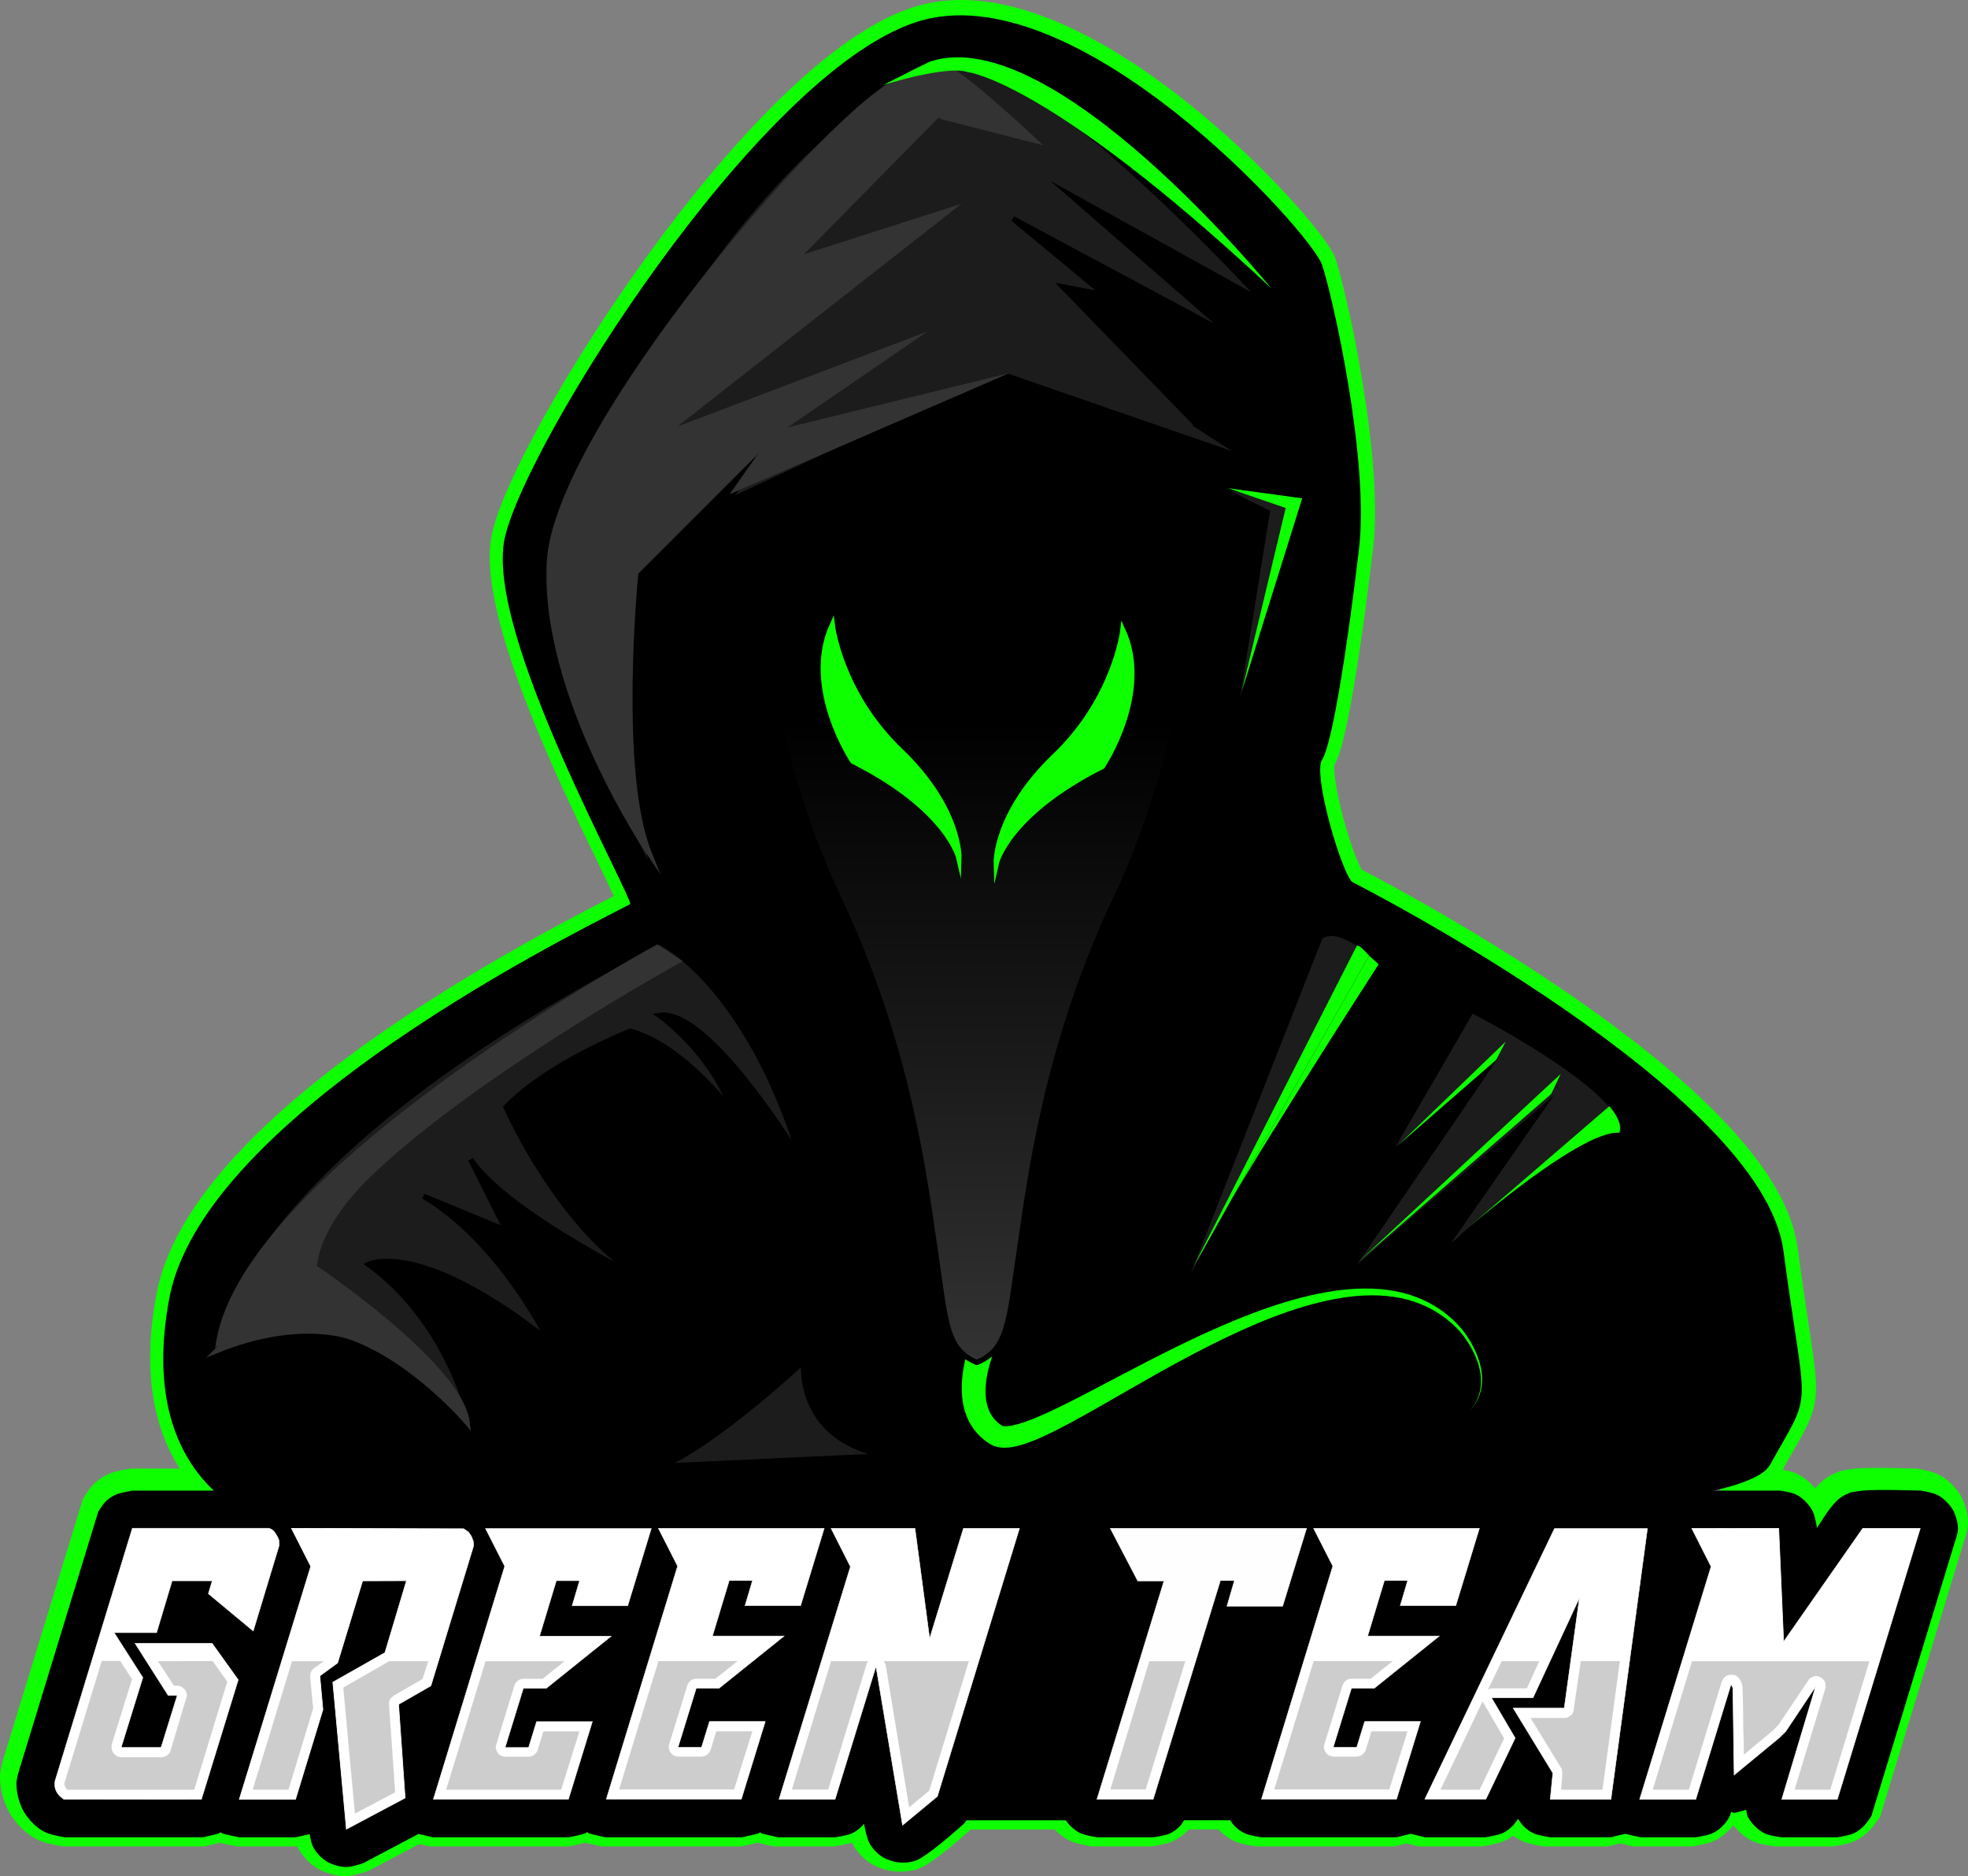 <?xml version="1.0" encoding="UTF-8" standalone="no"?>
<!-- Created with Inkscape (http://www.inkscape.org/) -->

<svg
   xmlns:dc="http://purl.org/dc/elements/1.1/"
   xmlns:cc="http://creativecommons.org/ns#"
   xmlns:rdf="http://www.w3.org/1999/02/22-rdf-syntax-ns#"
   xmlns:svg="http://www.w3.org/2000/svg"
   xmlns="http://www.w3.org/2000/svg"
   xmlns:sodipodi="http://sodipodi.sourceforge.net/DTD/sodipodi-0.dtd"
   xmlns:inkscape="http://www.inkscape.org/namespaces/inkscape"
   width="285.773mm"
   height="272.408mm"
   viewBox="0 0 285.773 272.408"
   version="1.1"
   id="svg10484"
   inkscape:version="0.92.4 (unknown)"
   sodipodi:docname="green_team_text_green.svg">
  <rect x="0" y="0" width="285.773" height="272.408" fill="#808080" stroke="none"/>
  <defs
     id="defs10478">
    <clipPath
       clipPathUnits="userSpaceOnUse"
       id="clipPath18-64">
      <path
         d="M 0,560 H 960 V 0 H 0 Z"
         id="path16-6"
         inkscape:connector-curvature="0" />
    </clipPath>
    <clipPath
       clipPathUnits="userSpaceOnUse"
       id="clipPath34-3">
      <path
         d="m 428.673,328.5 c 0,0 1.999,-30.5 15.499,-59 v 0 c 13.5,-28.5 16.5,-54 18.5,-67.5 v 0 c 2.001,-13.5 2.5,-19 8.5,-21.5 v 0 175 c 0,0 -34.499,-8.5 -42.499,-27"
         id="path32-79"
         inkscape:connector-curvature="0" />
    </clipPath>
    <linearGradient
       x1="0"
       y1="0"
       x2="1"
       y2="0"
       gradientUnits="userSpaceOnUse"
       gradientTransform="matrix(-7.6e-6,175,175,7.6e-6,449.922,180.5)"
       spreadMethod="pad"
       id="linearGradient48-7">
      <stop
         style="stop-opacity:1;stop-color:#0d0d0d"
         offset="0"
         id="stop40-4" />
      <stop
         style="stop-opacity:1;stop-color:#0d0d0d"
         offset="0.01"
         id="stop42-9" />
      <stop
         style="stop-opacity:1;stop-color:#000000"
         offset="0.695"
         id="stop44-1" />
      <stop
         style="stop-opacity:1;stop-color:#000000"
         offset="1"
         id="stop46-7" />
    </linearGradient>
    <clipPath
       clipPathUnits="userSpaceOnUse"
       id="clipPath58-06">
      <path
         d="M 0,560 H 960 V 0 H 0 Z"
         id="path56-0"
         inkscape:connector-curvature="0" />
    </clipPath>
    <clipPath
       clipPathUnits="userSpaceOnUse"
       id="clipPath70-85">
      <path
         d="m 470.173,180.5 c 5.999,2.5 6.499,8 8.499,21.5 v 0 c 2,13.5 5,39 18.5,67.5 v 0 c 13.5,28.5 15.5,59 15.5,59 v 0 c -8,18.5 -42.499,27 -42.499,27 v 0 z"
         id="path68-3"
         inkscape:connector-curvature="0" />
    </clipPath>
    <linearGradient
       x1="0"
       y1="0"
       x2="1"
       y2="0"
       gradientUnits="userSpaceOnUse"
       gradientTransform="matrix(-7.6e-6,175,175,7.6e-6,491.422,180.5)"
       spreadMethod="pad"
       id="linearGradient84-9">
      <stop
         style="stop-opacity:1;stop-color:#0d0d0d"
         offset="0"
         id="stop76-4" />
      <stop
         style="stop-opacity:1;stop-color:#0d0d0d"
         offset="0.01"
         id="stop78-1" />
      <stop
         style="stop-opacity:1;stop-color:#000000"
         offset="0.695"
         id="stop80-54" />
      <stop
         style="stop-opacity:1;stop-color:#000000"
         offset="1"
         id="stop82-1" />
    </linearGradient>
    <clipPath
       clipPathUnits="userSpaceOnUse"
       id="clipPath94-5">
      <path
         d="M 0,560 H 960 V 0 H 0 Z"
         id="path92-5"
         inkscape:connector-curvature="0" />
    </clipPath>
    <clipPath
       clipPathUnits="userSpaceOnUse"
       id="clipPath278-4">
      <path
         d="m 427.673,327.5 c 0,0 2,-30.5 15.499,-59 v 0 c 13.5,-28.5 16.5,-54 18.5,-67.5 v 0 c 2,-13.5 2.5,-19 8.5,-21.5 v 0 175 c 0,0 -34.5,-8.5 -42.499,-27"
         id="path276-9"
         inkscape:connector-curvature="0" />
    </clipPath>
    <linearGradient
       x1="0"
       y1="0"
       x2="1"
       y2="0"
       gradientUnits="userSpaceOnUse"
       gradientTransform="matrix(-7.6e-6,175,175,7.6e-6,448.922,179.5)"
       spreadMethod="pad"
       id="linearGradient294-83">
      <stop
         style="stop-opacity:1;stop-color:#333333"
         offset="0"
         id="stop284-8" />
      <stop
         style="stop-opacity:1;stop-color:#333333"
         offset="0.005"
         id="stop286-5" />
      <stop
         style="stop-opacity:1;stop-color:#1a1a1a"
         offset="0.33"
         id="stop288-2" />
      <stop
         style="stop-opacity:1;stop-color:#000000"
         offset="0.7"
         id="stop290-2" />
      <stop
         style="stop-opacity:1;stop-color:#000000"
         offset="1"
         id="stop292-27" />
    </linearGradient>
    <clipPath
       clipPathUnits="userSpaceOnUse"
       id="clipPath316-0">
      <path
         d="m 469.172,179.5 c 6,2.5 6.5,8 8.5,21.5 v 0 c 2,13.5 5,39 18.5,67.5 v 0 c 13.5,28.5 15.5,59 15.5,59 v 0 c -8,18.5 -42.5,27 -42.5,27 v 0 z"
         id="path314-3"
         inkscape:connector-curvature="0" />
    </clipPath>
    <linearGradient
       x1="0"
       y1="0"
       x2="1"
       y2="0"
       gradientUnits="userSpaceOnUse"
       gradientTransform="matrix(-7.6e-6,175,175,7.6e-6,490.422,179.5)"
       spreadMethod="pad"
       id="linearGradient332-4">
      <stop
         style="stop-opacity:1;stop-color:#333333"
         offset="0"
         id="stop322-6" />
      <stop
         style="stop-opacity:1;stop-color:#333333"
         offset="0.005"
         id="stop324-3" />
      <stop
         style="stop-opacity:1;stop-color:#1a1a1a"
         offset="0.33"
         id="stop326-6" />
      <stop
         style="stop-opacity:1;stop-color:#000000"
         offset="0.7"
         id="stop328-3" />
      <stop
         style="stop-opacity:1;stop-color:#000000"
         offset="1"
         id="stop330-3" />
    </linearGradient>
    <clipPath
       clipPathUnits="userSpaceOnUse"
       id="clipPath342-4">
      <path
         d="M 0,560 H 960 V 0 H 0 Z"
         id="path340-43"
         inkscape:connector-curvature="0" />
    </clipPath>
    <clipPath
       clipPathUnits="userSpaceOnUse"
       id="clipPath304-9">
      <path
         d="M 0,560 H 960 V 0 H 0 Z"
         id="path302-7"
         inkscape:connector-curvature="0" />
    </clipPath>
    <clipPath
       clipPathUnits="userSpaceOnUse"
       id="clipPath18-64-3">
      <path
         d="M 0,560 H 960 V 0 H 0 Z"
         id="path16-6-6"
         inkscape:connector-curvature="0" />
    </clipPath>
    <clipPath
       clipPathUnits="userSpaceOnUse"
       id="clipPath34-3-7">
      <path
         d="m 428.673,328.5 c 0,0 1.999,-30.5 15.499,-59 v 0 c 13.5,-28.5 16.5,-54 18.5,-67.5 v 0 c 2.001,-13.5 2.5,-19 8.5,-21.5 v 0 175 c 0,0 -34.499,-8.5 -42.499,-27"
         id="path32-79-5"
         inkscape:connector-curvature="0" />
    </clipPath>
    <clipPath
       clipPathUnits="userSpaceOnUse"
       id="clipPath58-06-9">
      <path
         d="M 0,560 H 960 V 0 H 0 Z"
         id="path56-0-1"
         inkscape:connector-curvature="0" />
    </clipPath>
    <clipPath
       clipPathUnits="userSpaceOnUse"
       id="clipPath70-85-2">
      <path
         d="m 470.173,180.5 c 5.999,2.5 6.499,8 8.499,21.5 v 0 c 2,13.5 5,39 18.5,67.5 v 0 c 13.5,28.5 15.5,59 15.5,59 v 0 c -8,18.5 -42.499,27 -42.499,27 v 0 z"
         id="path68-3-7"
         inkscape:connector-curvature="0" />
    </clipPath>
    <clipPath
       clipPathUnits="userSpaceOnUse"
       id="clipPath94-5-0">
      <path
         d="M 0,560 H 960 V 0 H 0 Z"
         id="path92-5-6"
         inkscape:connector-curvature="0" />
    </clipPath>
    <clipPath
       clipPathUnits="userSpaceOnUse"
       id="clipPath278-4-2">
      <path
         d="m 427.673,327.5 c 0,0 2,-30.5 15.499,-59 v 0 c 13.5,-28.5 16.5,-54 18.5,-67.5 v 0 c 2,-13.5 2.5,-19 8.5,-21.5 v 0 175 c 0,0 -34.5,-8.5 -42.499,-27"
         id="path276-9-6"
         inkscape:connector-curvature="0" />
    </clipPath>
    <clipPath
       clipPathUnits="userSpaceOnUse"
       id="clipPath316-0-0">
      <path
         d="m 469.172,179.5 c 6,2.5 6.5,8 8.5,21.5 v 0 c 2,13.5 5,39 18.5,67.5 v 0 c 13.5,28.5 15.5,59 15.5,59 v 0 c -8,18.5 -42.5,27 -42.5,27 v 0 z"
         id="path314-3-2"
         inkscape:connector-curvature="0" />
    </clipPath>
    <clipPath
       clipPathUnits="userSpaceOnUse"
       id="clipPath342-4-2">
      <path
         d="M 0,560 H 960 V 0 H 0 Z"
         id="path340-43-8"
         inkscape:connector-curvature="0" />
    </clipPath>
    <clipPath
       clipPathUnits="userSpaceOnUse"
       id="clipPath304-9-9">
      <path
         d="M 0,560 H 960 V 0 H 0 Z"
         id="path302-7-7"
         inkscape:connector-curvature="0" />
    </clipPath>
  </defs>
  <sodipodi:namedview
     id="base"
     pagecolor="#ffffff"
     bordercolor="#666666"
     borderopacity="1.0"
     inkscape:pageopacity="0.0"
     inkscape:pageshadow="2"
     inkscape:zoom="0.175"
     inkscape:cx="-174.38592"
     inkscape:cy="609.59194"
     inkscape:document-units="mm"
     inkscape:current-layer="layer1"
     showgrid="false"
     inkscape:window-width="1366"
     inkscape:window-height="705"
     inkscape:window-x="1366"
     inkscape:window-y="30"
     inkscape:window-maximized="1" />
  <g
     inkscape:label="Layer 1"
     inkscape:groupmode="layer"
     id="layer1"
     transform="translate(529.64,-381.109)">
    <g
       id="g1359">
      <path
         id="path4539-7"
         d="m -390.128,383.448 c -2.204,0.004 -4.348,0.319 -6.399,1.003 -22.835,7.612 -56.327,60.894 -59.372,74.595 -3.045,13.701 19.029,52.521 18.268,53.282 -0.761,0.761 -61.655,28.925 -66.983,57.088 -2.706,14.302 1.262,22.519 5.824,27.143 0.043,0.044 0.086,0.086 0.13,0.13 h -0.166 -11.658 c 0,0 -1.711,0.253 -2.49,0.603 -0.535,0.24 -1.027,0.591 -1.444,1.003 -0.427,0.421 -1.046,1.462 -1.046,1.462 l -11.266,36.827 c 0,0 -0.568,1.658 -0.57,2.519 -0.003,1.178 0.282,2.374 0.76,3.45 0.391,0.879 0.994,1.67 1.677,2.347 0.536,0.532 1.167,0.989 1.854,1.302 0.845,0.385 2.703,0.671 2.703,0.671 h 20.016 c 0,0 1.498,-0.322 2.196,-0.523 0.161,-0.046 0.343,-0.202 0.343,-0.202 0,0 0.239,0.167 0.36,0.202 0.803,0.234 2.364,0.523 2.364,0.523 h 8.226 l 1.943,-0.455 c 0,0 0.207,1.207 0.467,1.753 0.26,0.545 0.639,1.039 1.069,1.462 0.4,0.394 0.862,0.742 1.373,0.973 0.758,0.343 1.596,0.573 2.428,0.575 0.84,0.003 2.454,-0.57 2.454,-0.57 l 7.979,-4.216 2.071,0.478 h 19.744 c 0,0 1.459,-0.286 2.262,-0.541 0.129,-0.041 0.344,-0.206 0.344,-0.206 0,0 0.186,0.158 0.344,0.206 0.756,0.231 2.265,0.541 2.265,0.541 h 19.823 c 0,0 1.431,-0.306 2.295,-0.52 0.12,-0.03 0.303,-0.213 0.303,-0.213 0,0 0.183,0.187 0.303,0.213 0.782,0.167 2.302,0.52 2.302,0.52 h 8.316 c 0,0 1.669,-0.233 2.423,-0.581 0.536,-0.248 1.003,-0.638 1.431,-1.044 0.107,-0.101 0.278,-0.342 0.278,-0.342 0,0 0.311,1.816 0.7,2.638 0.252,0.533 0.618,1.019 1.036,1.435 0.407,0.405 0.878,0.765 1.401,1.001 0.76,0.343 1.603,0.561 2.436,0.562 0.863,0.003 1.782,-0.133 2.525,-0.572 2.312,-1.367 6.431,-5.119 6.431,-5.119 l 0.296,-0.434 h 14.384 c 0,0 0.42,0.585 0.681,0.829 0.438,0.41 0.919,0.796 1.465,1.046 0.74,0.34 2.374,0.581 2.374,0.581 h 8.161 c 0,0 1.654,-0.21 2.401,-0.551 0.548,-0.25 1.038,-0.635 1.46,-1.065 0.241,-0.246 0.593,-0.845 0.593,-0.845 h 6.682 c 0,0 0.363,0.57 0.602,0.804 0.451,0.442 0.964,0.844 1.539,1.105 0.735,0.334 2.357,0.552 2.357,0.552 h 19.627 l 1.995,-0.504 2.049,0.504 h 8.768 c 0,0 1.743,-0.251 2.531,-0.615 0.516,-0.238 0.971,-0.605 1.381,-0.997 0.268,-0.257 0.69,-0.873 0.69,-0.873 l 0.122,-0.167 0.122,0.167 c 0,0 0.412,0.616 0.677,0.872 0.423,0.408 0.896,0.787 1.43,1.032 0.75,0.345 2.406,0.581 2.406,0.581 h 8.798 l 2.103,-0.498 2.127,0.498 h 8.069 c 0,0 1.656,-0.231 2.407,-0.57 0.544,-0.246 1.036,-0.615 1.46,-1.036 0.443,-0.44 0.826,-0.956 1.095,-1.519 0.078,-0.164 0.116,-0.503 0.143,-0.525 0.039,-0.031 0.325,0.113 0.495,0.118 0.103,0.004 1.702,-0.446 1.702,-0.446 0.047,0.095 0.075,0.648 0.208,0.94 0.243,0.534 0.631,1.001 1.046,1.416 0.433,0.432 0.922,0.835 1.479,1.088 0.744,0.338 2.393,0.533 2.393,0.533 h 8.062 c 0,0 1.628,-0.223 2.365,-0.559 0.552,-0.251 1.044,-0.637 1.479,-1.06 0.433,-0.422 1.094,-1.445 1.094,-1.445 l 12.092,-39.702 c 0,0 0.443,-1.208 0.446,-1.838 0.003,-0.864 -0.23,-1.74 -0.592,-2.525 -0.246,-0.534 -0.631,-1.004 -1.045,-1.42 -0.404,-0.406 -0.864,-0.777 -1.381,-1.026 -0.714,-0.344 -2.3,-0.608 -2.3,-0.608 0,0 -6.648,-0.212 -8.482,0 -1.834,0.212 -1.712,0.235 -2.486,0.592 -0.536,0.248 -1.015,0.625 -1.43,1.045 -1.088,1.103 -2.693,3.787 -2.693,3.787 0,0 -0.254,-1.644 -0.602,-2.387 -0.249,-0.533 -0.623,-1.012 -1.038,-1.43 -0.431,-0.434 -0.922,-0.833 -1.478,-1.088 -0.708,-0.324 -2.276,-0.52 -2.276,-0.52 h -7.603 c 0.048,-0.012 0.097,-0.025 0.144,-0.037 3.637,-0.947 5.946,-2.027 6.629,-3.258 6.322,-11.38 5.185,-6.205 1.903,-30.828 -3.045,-22.835 -60.894,-52.521 -62.416,-53.282 -1.522,-0.761 -6.089,-15.985 -4.567,-18.268 1.522,-2.284 3.806,-17.507 5.328,-30.447 1.522,-12.94 -3.806,-36.536 -5.328,-41.103 -1.386,-4.157 -29.885,-36.058 -52.211,-36.017 z"
         style="display:inline;opacity:1;fill:none;fill-opacity:1;stroke:#0dff00;stroke-width:4.676;stroke-linecap:butt;stroke-linejoin:miter;stroke-miterlimit:4;stroke-dasharray:none;stroke-opacity:1"
         inkscape:connector-curvature="0" />
      <g
         id="g1184">
        <g
           transform="matrix(0.761,0,0,-0.761,-745.146,715.753)"
           id="g321-5">
          <g
             id="g12-0">
            <g
               id="g14-8"
               clip-path="url(#clipPath18-64)">
              <g
                 id="g20-3"
                 transform="translate(336,149)">
                <path
                   d="m 0,0 c 0,0 -27,6 -20,43 7,37 87,74 88,75 1,1 -28,52 -24,70 4,18 48,88 78,98 30,10 75,-40 77,-46 2,-6 9,-37 7,-54 -2,-17 -5,-37 -7,-40 -2,-3 4,-23 6,-24 2,-1 78,-40 82,-70 4.312,-32.348 5.806,-25.55 -2.5,-40.5 C 274.5,-6.5 0,0 0,0"
                   style="fill:#000000;fill-opacity:1;fill-rule:nonzero;stroke:none"
                   id="path22-5"
                   inkscape:connector-curvature="0" />
              </g>
              <g
                 id="g24-6"
                 transform="translate(336,149)">
                <path
                   d="m 0,0 c 0,0 -27,6 -20,43 7,37 87,74 88,75 1,1 -28,52 -24,70 4,18 48,88 78,98 30,10 75,-40 77,-46 2,-6 9,-37 7,-54 -2,-17 -5,-37 -7,-40 -2,-3 4,-23 6,-24 2,-1 78,-40 82,-70 4.312,-32.348 5.806,-25.55 -2.5,-40.5 C 274.5,-6.5 0,0 0,0 Z"
                   style="fill:none;stroke:#000000;stroke-width:1;stroke-linecap:butt;stroke-linejoin:miter;stroke-miterlimit:10;stroke-dasharray:none;stroke-opacity:1"
                   id="path26-5"
                   inkscape:connector-curvature="0" />
              </g>
            </g>
          </g>
          <g
             id="g28-9">
            <g
               id="g30-9"
               clip-path="url(#clipPath34-3)">
              <g
                 id="g36-0">
                <g
                   id="g38-7">
                  <path
                     d="m 428.673,328.5 c 0,0 1.999,-30.5 15.499,-59 v 0 c 13.5,-28.5 16.5,-54 18.5,-67.5 v 0 c 2.001,-13.5 2.5,-19 8.5,-21.5 v 0 175 c 0,0 -34.499,-8.5 -42.499,-27"
                     style="fill:url(#linearGradient48-7);stroke:none"
                     id="path50-6"
                     inkscape:connector-curvature="0" />
                </g>
              </g>
            </g>
          </g>
          <g
             id="g52-3">
            <g
               id="g54-7"
               clip-path="url(#clipPath58-06)">
              <g
                 id="g60-6"
                 transform="translate(471.172,355.5)">
                <path
                   d="m 0,0 c 0,0 -34.5,-8.5 -42.5,-27 0,0 2,-30.5 15.5,-59 13.5,-28.5 16.5,-54 18.5,-67.5 2,-13.5 2.5,-19 8.5,-21.5"
                   style="fill:none;stroke:#000000;stroke-width:1;stroke-linecap:butt;stroke-linejoin:miter;stroke-miterlimit:10;stroke-dasharray:none;stroke-opacity:1"
                   id="path62-1"
                   inkscape:connector-curvature="0" />
              </g>
            </g>
          </g>
          <g
             id="g64-5">
            <g
               id="g66-0"
               clip-path="url(#clipPath70-85)">
              <g
                 id="g72-6">
                <g
                   id="g74-5">
                  <path
                     d="m 470.173,180.5 c 5.999,2.5 6.499,8 8.499,21.5 v 0 c 2,13.5 5,39 18.5,67.5 v 0 c 13.5,28.5 15.5,59 15.5,59 v 0 c -8,18.5 -42.499,27 -42.499,27 v 0 z"
                     style="fill:url(#linearGradient84-9);stroke:none"
                     id="path86-0"
                     inkscape:connector-curvature="0" />
                </g>
              </g>
            </g>
          </g>
          <g
             id="g88-8">
            <g
               id="g90-1"
               clip-path="url(#clipPath94-5)">
              <g
                 id="g96-2"
                 transform="translate(470.172,355.5)">
                <path
                   d="m 0,0 c 0,0 34.5,-8.5 42.5,-27 0,0 -2,-30.5 -15.5,-59 C 13.5,-114.5 10.5,-140 8.5,-153.5 6.5,-167 6,-172.5 0,-175"
                   style="fill:none;stroke:#000000;stroke-width:1;stroke-linecap:butt;stroke-linejoin:miter;stroke-miterlimit:10;stroke-dasharray:none;stroke-opacity:1"
                   id="path98-2"
                   inkscape:connector-curvature="0" />
              </g>
              <g
                 id="g100-6"
                 transform="translate(408.5,271.5)">
                <path
                   d="m 0,0 c 0,0 -26.5,47.5 -19.5,65 7,17.5 32,68.5 66,88 0,0 8.5,7 25,-2.5 16.5,-9.5 44.5,-40 44.5,-40 L 79,131 110,104 68,126.5 85.5,112 77.5,113.5 104.172,86 67,97.5 13.5,72.5 23,86 -4,59 C -4,59 -7.5,24.5 0,0"
                   style="fill:#1c1c1c;fill-opacity:1;fill-rule:nonzero;stroke:none"
                   id="path102-9"
                   inkscape:connector-curvature="0" />
              </g>
              <g
                 id="g104-1"
                 transform="translate(408.5,271.5)">
                <path
                   d="m 0,0 c 0,0 -26.5,47.5 -19.5,65 7,17.5 32,68.5 66,88 0,0 8.5,7 25,-2.5 16.5,-9.5 44.5,-40 44.5,-40 L 79,131 110,104 68,126.5 85.5,112 77.5,113.5 104.172,86 67,97.5 13.5,72.5 23,86 -4,59 C -4,59 -7.5,24.5 0,0 Z"
                   style="fill:none;stroke:#000000;stroke-width:1;stroke-linecap:butt;stroke-linejoin:miter;stroke-miterlimit:10;stroke-dasharray:none;stroke-opacity:1"
                   id="path106-0"
                   inkscape:connector-curvature="0" />
              </g>
              <g
                 id="g108-4"
                 transform="translate(517.5,295.5)">
                <path
                   d="M 0,0 7.5,46.5 -3,51.742 12.5,49 Z"
                   style="fill:#1c1c1c;fill-opacity:1;fill-rule:nonzero;stroke:none"
                   id="path110-2"
                   inkscape:connector-curvature="0" />
              </g>
              <g
                 id="g112-7"
                 transform="translate(517.5,295.5)">
                <path
                   d="M 0,0 7.5,46.5 -3,51.742 12.5,49 Z"
                   style="fill:none;stroke:#000000;stroke-width:1;stroke-linecap:butt;stroke-linejoin:miter;stroke-miterlimit:10;stroke-dasharray:none;stroke-opacity:1"
                   id="path114-4"
                   inkscape:connector-curvature="0" />
              </g>
              <g
                 id="g116-0"
                 transform="translate(373,218.5)">
                <path
                   d="M 0,0 C 7.5,-11 37,-25 37,-25 18.5,-17 6.75,10 6.75,10 15,18.5 30.5,24.5 30.5,24.5 41,21.5 50,9 50,9 46,20.5 36,27.5 36,27.5 45.5,29 63,0 63,0 52.5,34 36,41.5 36,41.5 -50,-3 -49.5,-38 -49.5,-38 c 0,0 26,16 49,-10.5 0,0 -4.131,17.677 -19,28.5 0,0 9.646,5 34.323,-14.5 0,0 -9.11,18.765 -23.823,27.5 l 15.75,-6.5 z"
                   style="fill:#1c1c1c;fill-opacity:1;fill-rule:nonzero;stroke:none"
                   id="path118-3"
                   inkscape:connector-curvature="0" />
              </g>
              <g
                 id="g120-2"
                 transform="translate(373,218.5)">
                <path
                   d="M 0,0 C 7.5,-11 37,-25 37,-25 18.5,-17 6.75,10 6.75,10 15,18.5 30.5,24.5 30.5,24.5 41,21.5 50,9 50,9 46,20.5 36,27.5 36,27.5 45.5,29 63,0 63,0 52.5,34 36,41.5 36,41.5 -50,-3 -49.5,-38 -49.5,-38 c 0,0 26,16 49,-10.5 0,0 -4.131,17.677 -19,28.5 0,0 9.646,5 34.323,-14.5 0,0 -9.11,18.765 -23.823,27.5 l 15.75,-6.5 z"
                   style="fill:none;stroke:#000000;stroke-width:1;stroke-linecap:butt;stroke-linejoin:miter;stroke-miterlimit:10;stroke-dasharray:none;stroke-opacity:1"
                   id="path122-8"
                   inkscape:connector-curvature="0" />
              </g>
              <g
                 id="g124-0"
                 transform="translate(409.529,160)">
                <path
                   d="M 0,0 C 10.5,4.5 27,20 27,20 27,20 25.345,4.5 43.422,2 Z"
                   style="fill:#1c1c1c;fill-opacity:1;fill-rule:nonzero;stroke:none"
                   id="path126-3"
                   inkscape:connector-curvature="0" />
              </g>
              <g
                 id="g128-7"
                 transform="translate(409.529,160)">
                <path
                   d="M 0,0 C 10.5,4.5 27,20 27,20 27,20 25.345,4.5 43.422,2 Z"
                   style="fill:none;stroke:#000000;stroke-width:1;stroke-linecap:butt;stroke-linejoin:miter;stroke-miterlimit:10;stroke-dasharray:none;stroke-opacity:1"
                   id="path130-0"
                   inkscape:connector-curvature="0" />
              </g>
              <g
                 id="g132-0"
                 transform="translate(593,225)">
                <path
                   d="M 0,0 C -2.5,8.5 -29,22 -29,22 L -45.5,-6.5 -26.5,10 -53.5,-29.5 -16,2.75 -36,-26 c 0,0 27,26 36,24 z"
                   style="fill:#1c1c1c;fill-opacity:1;fill-rule:nonzero;stroke:none"
                   id="path134-3"
                   inkscape:connector-curvature="0" />
              </g>
              <g
                 id="g136-4"
                 transform="translate(593,225)">
                <path
                   d="M 0,0 C -2.5,8.5 -29,22 -29,22 L -45.5,-6.5 -26.5,10 -53.5,-29.5 -16,2.75 -36,-26 c 0,0 27,26 36,24 z"
                   style="fill:none;stroke:#000000;stroke-width:1;stroke-linecap:butt;stroke-linejoin:miter;stroke-miterlimit:10;stroke-dasharray:none;stroke-opacity:1"
                   id="path138-9"
                   inkscape:connector-curvature="0" />
              </g>
              <g
                 id="g140-2"
                 transform="translate(544.5,258)">
                <path
                   d="M 0,0 -37.5,-68.5 -9,4 c -2.067,-5.26 -1,4.5 9,-4"
                   style="fill:#1c1c1c;fill-opacity:1;fill-rule:nonzero;stroke:none"
                   id="path142-7"
                   inkscape:connector-curvature="0" />
              </g>
              <g
                 id="g144-4"
                 transform="translate(544.5,258)">
                <path
                   d="M 0,0 -37.5,-68.5 -9,4 c -2.067,-5.26 -1,4.5 9,-4 z"
                   style="fill:none;stroke:#000000;stroke-width:1;stroke-linecap:butt;stroke-linejoin:miter;stroke-miterlimit:10;stroke-dasharray:none;stroke-opacity:1"
                   id="path146-2"
                   inkscape:connector-curvature="0" />
              </g>
              <g
                 id="g148-5"
                 transform="translate(443,321.5)">
                <path
                   d="m 0,0 c 0,0 1.5,-13 13,-24 11.5,-11 11.172,-20.5 11.172,-20.5 0,0 -2.097,9.352 -20.25,18.5 0,0 -9.422,14 -3.922,26"
                   style="fill:#0dff00;fill-opacity:1;fill-rule:nonzero;stroke:none"
                   id="path150-2"
                   inkscape:connector-curvature="0" />
              </g>
              <g
                 id="g152-4"
                 transform="translate(443,321.5)">
                <path
                   d="m 0,0 c 0,0 1.5,-13 13,-24 11.5,-11 11.172,-20.5 11.172,-20.5 0,0 -2.097,9.352 -20.25,18.5 0,0 -9.422,14 -3.922,26 z"
                   style="fill:none;stroke:#0dff00;stroke-width:1;stroke-linecap:butt;stroke-linejoin:miter;stroke-miterlimit:10;stroke-dasharray:none;stroke-opacity:1"
                   id="path154-4"
                   inkscape:connector-curvature="0" />
              </g>
              <g
                 id="g156-3"
                 transform="translate(498.449,320.5)">
                <path
                   d="m 0,0 c 0,0 -1.5,-13 -13,-24 -11.5,-11 -11.172,-20.5 -11.172,-20.5 0,0 2.098,9.352 20.25,18.5 0,0 9.422,14 3.922,26"
                   style="fill:#0dff00;fill-opacity:1;fill-rule:nonzero;stroke:none"
                   id="path158-8"
                   inkscape:connector-curvature="0" />
              </g>
              <g
                 id="g160-6"
                 transform="translate(498.449,320.5)">
                <path
                   d="m 0,0 c 0,0 -1.5,-13 -13,-24 -11.5,-11 -11.172,-20.5 -11.172,-20.5 0,0 2.098,9.352 20.25,18.5 0,0 9.422,14 3.922,26 z"
                   style="fill:none;stroke:#0dff00;stroke-width:1;stroke-linecap:butt;stroke-linejoin:miter;stroke-miterlimit:10;stroke-dasharray:none;stroke-opacity:1"
                   id="path162-0"
                   inkscape:connector-curvature="0" />
              </g>
              <g
                 id="g164-8"
                 transform="translate(517.516,346.591)">
                <path
                   d="M 0,0 14.151,-1.932 2.63,-38.758 11.003,-3.773 Z"
                   style="fill:#0dff00;fill-opacity:1;fill-rule:nonzero;stroke:none"
                   id="path166-9"
                   inkscape:connector-curvature="0" />
              </g>
              <g
                 id="g168-2"
                 transform="translate(542.052,259.213)">
                <path
                   d="M 0,0 C 0.315,0.626 2.378,-1.816 2.378,-1.816 L -31.118,-61.133"
                   style="fill:#0dff00;fill-opacity:1;fill-rule:nonzero;stroke:none"
                   id="path170-2"
                   inkscape:connector-curvature="0" />
              </g>
              <g
                 id="g172-3"
                 transform="translate(570.5,241.001)">
                <path
                   d="M 0,0 -1.833,-3.5 -20.499,-19.751"
                   style="fill:#0dff00;fill-opacity:1;fill-rule:nonzero;stroke:none"
                   id="path174-1"
                   inkscape:connector-curvature="0" />
              </g>
              <g
                 id="g176-8"
                 transform="translate(542.5,199.08)">
                <path
                   d="M 0,0 36.667,31.921 38.5,35.754"
                   style="fill:#0dff00;fill-opacity:1;fill-rule:nonzero;stroke:none"
                   id="path178-3"
                   inkscape:connector-curvature="0" />
              </g>
              <g
                 id="g180-4"
                 transform="translate(590.267,228.674)">
                <path
                   d="m 0,0 -30.386,-26.172 c 0,0 24.368,21.639 32.278,21.12 0,0 0.994,1.709 -1.892,5.052"
                   style="fill:#0dff00;fill-opacity:1;fill-rule:nonzero;stroke:none"
                   id="path182-2"
                   inkscape:connector-curvature="0" />
              </g>
              <g
                 id="g184-2"
                 transform="translate(407.033,277)">
                <path
                   d="m 0,0 c 0,0 -20.376,29.999 -19.014,55.5 1.362,25.501 54.648,87.174 66.981,92 0.079,0.031 7.19,-11.872 7.462,-12.04 2.167,-1.333 -1.795,3.199 -1.795,3.199 L 24.467,80.5 l -27,-27 C -2.533,53.5 -6.301,15.674 0,0"
                   style="fill:#333333;fill-opacity:1;fill-rule:nonzero;stroke:none"
                   id="path186-4"
                   inkscape:connector-curvature="0" />
              </g>
              <g
                 id="g188-5"
                 transform="translate(407.033,277)">
                <path
                   d="m 0,0 c 0,0 -20.376,29.999 -19.014,55.5 1.362,25.501 54.648,87.174 66.981,92 0.079,0.031 7.19,-11.872 7.462,-12.04 2.167,-1.333 -1.795,3.199 -1.795,3.199 L 24.467,80.5 l -27,-27 C -2.533,53.5 -6.301,15.674 0,0 Z"
                   style="fill:none;stroke:#333333;stroke-width:1;stroke-linecap:butt;stroke-linejoin:miter;stroke-miterlimit:10;stroke-dasharray:none;stroke-opacity:1"
                   id="path190-1"
                   inkscape:connector-curvature="0" />
              </g>
              <g
                 id="g192-7"
                 transform="translate(412.491,256.372)">
                <path
                   d="m 0,0 -3.896,2.596 c 0,0 -78.518,-42.636 -83.68,-75.414 0,0 15.116,6.243 22.049,3.072 0,0 -12.786,10.771 7.54,29.88 C -37.662,-20.758 0,0 0,0"
                   style="fill:#333333;fill-opacity:1;fill-rule:nonzero;stroke:none"
                   id="path194-5"
                   inkscape:connector-curvature="0" />
              </g>
              <g
                 id="g196-7"
                 transform="translate(412.491,256.372)">
                <path
                   d="m 0,0 -3.896,2.596 c 0,0 -78.518,-42.636 -83.68,-75.414 0,0 15.116,6.243 22.049,3.072 0,0 -12.786,10.771 7.54,29.88 C -37.662,-20.758 0,0 0,0 Z"
                   style="fill:none;stroke:#333333;stroke-width:1;stroke-linecap:butt;stroke-linejoin:miter;stroke-miterlimit:10;stroke-dasharray:none;stroke-opacity:1"
                   id="path198-1"
                   inkscape:connector-curvature="0" />
              </g>
              <g
                 id="g200-6"
                 transform="translate(350.378,184.537)">
                <path
                   d="M 0,0 C 0,0 -9.748,4.008 -25.729,-2.435 L -14.377,8.79 Z"
                   style="fill:#333333;fill-opacity:1;fill-rule:nonzero;stroke:none"
                   id="path202-9"
                   inkscape:connector-curvature="0" />
              </g>
              <g
                 id="g204-8"
                 transform="translate(350.378,184.537)">
                <path
                   d="M 0,0 C 0,0 -9.748,4.008 -25.729,-2.435 L -14.377,8.79 Z"
                   style="fill:none;stroke:#333333;stroke-width:1;stroke-linecap:butt;stroke-linejoin:miter;stroke-miterlimit:10;stroke-dasharray:none;stroke-opacity:1"
                   id="path206-1"
                   inkscape:connector-curvature="0" />
              </g>
              <g
                 id="g208-3"
                 transform="translate(372.334,168.328)">
                <path
                   d="M 0,0 C 0,0 -9.912,11.751 -21.956,16.209 -34,20.667 -29.388,29.752 -29.388,29.752 -29.388,29.752 -1.333,11 0,0"
                   style="fill:#333333;fill-opacity:1;fill-rule:nonzero;stroke:none"
                   id="path210-3"
                   inkscape:connector-curvature="0" />
              </g>
              <g
                 id="g212-3"
                 transform="translate(372.334,168.328)">
                <path
                   d="M 0,0 C 0,0 -9.912,11.751 -21.956,16.209 -34,20.667 -29.388,29.752 -29.388,29.752 -29.388,29.752 -1.333,11 0,0 Z"
                   style="fill:none;stroke:#333333;stroke-width:1;stroke-linecap:butt;stroke-linejoin:miter;stroke-miterlimit:10;stroke-dasharray:none;stroke-opacity:1"
                   id="path214-7"
                   inkscape:connector-curvature="0" />
              </g>
              <g
                 id="g216-9"
                 transform="translate(431.5,357.5)">
                <path
                   d="M 0,0 -7.677,-10.909 44,11.5 30.051,57.994 22.5,59.824 Z"
                   style="fill:#333333;fill-opacity:1;fill-rule:nonzero;stroke:none"
                   id="path218-8"
                   inkscape:connector-curvature="0" />
              </g>
              <g
                 id="g220-6"
                 transform="translate(431.5,357.5)">
                <path
                   d="M 0,0 -7.677,-10.909 44,11.5 30.051,57.994 22.5,59.824 Z"
                   style="fill:none;stroke:#333333;stroke-width:1;stroke-linecap:butt;stroke-linejoin:miter;stroke-miterlimit:10;stroke-dasharray:none;stroke-opacity:1"
                   id="path222-7"
                   inkscape:connector-curvature="0" />
              </g>
              <g
                 id="g224-0"
                 transform="translate(455,424.5)">
                <path
                   d="M 0,0 5.667,2.484 20.5,-55.5 -16.627,-71.6"
                   style="fill:#333333;fill-opacity:1;fill-rule:nonzero;stroke:#333333;stroke-width:1;stroke-linecap:butt;stroke-linejoin:miter;stroke-miterlimit:10;stroke-dasharray:none;stroke-opacity:1"
                   id="path226-4"
                   inkscape:connector-curvature="0" />
              </g>
              <g
                 id="g228-8"
                 transform="translate(514.5,355.5)">
                <path
                   d="M 0,0 -39,13.5 -78.5,3.823 -43.328,27.925 Z"
                   style="fill:#1c1c1c;fill-opacity:1;fill-rule:nonzero;stroke:none"
                   id="path230-4"
                   inkscape:connector-curvature="0" />
              </g>
              <g
                 id="g232-8"
                 transform="translate(514.5,355.5)">
                <path
                   d="M 0,0 -39,13.5 -78.5,3.823 -43.328,27.925 Z"
                   style="fill:none;stroke:#1c1c1c;stroke-width:1;stroke-linecap:butt;stroke-linejoin:miter;stroke-miterlimit:10;stroke-dasharray:none;stroke-opacity:1"
                   id="path234-1"
                   inkscape:connector-curvature="0" />
              </g>
              <g
                 id="g236-6"
                 transform="translate(470.172,383.425)">
                <path
                   d="M 0,0 H 6.828 L -54.838,-23.437 0,19.563 11.328,-1.468 Z"
                   style="fill:#1c1c1c;fill-opacity:1;fill-rule:nonzero;stroke:none"
                   id="path238-8"
                   inkscape:connector-curvature="0" />
              </g>
              <g
                 id="g240-5"
                 transform="translate(470.172,383.425)">
                <path
                   d="M 0,0 H 6.828 L -54.838,-23.437 0,19.563 11.328,-1.468 Z"
                   style="fill:none;stroke:#1c1c1c;stroke-width:1;stroke-linecap:butt;stroke-linejoin:miter;stroke-miterlimit:10;stroke-dasharray:none;stroke-opacity:1"
                   id="path242-2"
                   inkscape:connector-curvature="0" />
              </g>
              <g
                 id="g244-1"
                 transform="translate(467.173,401.55)">
                <path
                   d="M 0,0 -28.8,-9.229 -4.064,15.886 7.103,3.329 Z"
                   style="fill:#1c1c1c;fill-opacity:1;fill-rule:nonzero;stroke:none"
                   id="path246-9"
                   inkscape:connector-curvature="0" />
              </g>
              <g
                 id="g248-9"
                 transform="translate(467.173,401.55)">
                <path
                   d="M 0,0 -28.8,-9.229 -4.064,15.886 7.103,3.329 Z"
                   style="fill:none;stroke:#1c1c1c;stroke-width:1;stroke-linecap:butt;stroke-linejoin:miter;stroke-miterlimit:10;stroke-dasharray:none;stroke-opacity:1"
                   id="path250-6"
                   inkscape:connector-curvature="0" />
              </g>
              <g
                 id="g252-0"
                 transform="translate(463.109,417.437)">
                <path
                   d="m 0,0 17.391,-4.45 c 0,0 -14.949,13.998 -17.391,13.998 -2.442,0 -2.105,1.101 -6.785,-1.671 C -11.464,5.105 0,0 0,0"
                   style="fill:#333333;fill-opacity:1;fill-rule:nonzero;stroke:none"
                   id="path254-6"
                   inkscape:connector-curvature="0" />
              </g>
              <g
                 id="g256-4"
                 transform="translate(463.109,417.437)">
                <path
                   d="m 0,0 17.391,-4.45 c 0,0 -14.949,13.998 -17.391,13.998 -2.442,0 -2.105,1.101 -6.785,-1.671 C -11.464,5.105 0,0 0,0 Z"
                   style="fill:none;stroke:#333333;stroke-width:1;stroke-linecap:butt;stroke-linejoin:miter;stroke-miterlimit:10;stroke-dasharray:none;stroke-opacity:1"
                   id="path258-9"
                   inkscape:connector-curvature="0" />
              </g>
              <g
                 id="g260-9"
                 transform="translate(525.75,384.75)">
                <path
                   d="m 0,0 c 0,0 -41.524,51.037 -65.083,43.25 l -9,-4.5 c 0,0 12.054,3.847 16.184,2.484 0,0 15.316,-1.484 57.899,-41.234"
                   style="fill:#0dff00;fill-opacity:1;fill-rule:nonzero;stroke:none"
                   id="path262-0"
                   inkscape:connector-curvature="0" />
              </g>
              <g
                 id="g264-8"
                 transform="translate(544.43,257.397)">
                <path
                   d="m 0,0 1.82,-1.646 c 0,0 -28.504,-44.09 -34.752,-56.67"
                   style="fill:#0dff00;fill-opacity:1;fill-rule:nonzero;stroke:none"
                   id="path266-9"
                   inkscape:connector-curvature="0" />
              </g>
              <g
                 id="g268-3"
                 transform="translate(474.389,185.345)">
                <path
                   d="m 0,0 c 0,0 -0.209,-0.371 -0.608,-1.223 -0.385,-0.838 -0.936,-2.096 -1.46,-3.737 -0.514,-1.631 -1.036,-3.673 -1.077,-5.904 -0.043,-2.225 0.495,-4.576 2.338,-6.166 0.104,-0.111 0.236,-0.198 0.361,-0.291 l 0.188,-0.143 0.094,-0.071 0.047,-0.037 0.024,-0.018 c -0.181,0.109 -0.032,0.019 -0.063,0.038 0.067,-0.039 0.235,-0.14 0.164,-0.092 -0.011,0.007 -0.024,0.012 -0.037,0.013 l 0.036,-0.013 c 0.05,-0.023 0.135,-0.042 0.232,-0.06 0.408,-0.074 1.097,-0.018 1.804,0.128 1.446,0.3 3.056,0.897 4.677,1.575 3.262,1.379 6.677,3.136 10.2,4.968 7.049,3.682 14.571,7.76 22.374,11.295 7.792,3.517 15.911,6.593 23.942,7.802 4.001,0.593 7.983,0.681 11.662,-0.004 3.678,-0.663 6.993,-2.159 9.559,-4.149 1.293,-0.989 2.398,-2.071 3.364,-3.206 0.917,-1.165 1.641,-2.358 2.227,-3.532 1.171,-2.346 1.669,-4.653 1.548,-6.535 -0.113,-1.89 -0.782,-3.266 -1.311,-4.099 -0.28,-0.416 -0.503,-0.726 -0.676,-0.918 -0.164,-0.199 -0.248,-0.302 -0.248,-0.302 0,0 0.081,0.106 0.237,0.31 0.166,0.198 0.379,0.515 0.642,0.936 0.5,0.848 1.111,2.231 1.157,4.081 0.056,1.844 -0.506,4.077 -1.729,6.332 -0.609,1.125 -1.364,2.275 -2.284,3.365 C 86.426,1.387 85.295,2.416 84.019,3.317 81.472,5.145 78.257,6.452 74.714,6.955 71.17,7.481 67.344,7.257 63.49,6.54 55.753,5.081 47.908,1.782 40.357,-1.973 32.791,-5.744 25.494,-10.056 18.549,-14.02 c -3.482,-1.975 -6.86,-3.881 -10.278,-5.481 -1.721,-0.789 -3.428,-1.522 -5.337,-2.002 -0.967,-0.221 -1.977,-0.418 -3.223,-0.287 -0.313,0.039 -0.636,0.096 -0.976,0.204 l -0.256,0.084 -0.317,0.137 c -0.264,0.122 -0.266,0.135 -0.377,0.192 l -0.13,0.076 -0.038,0.027 -0.077,0.052 -0.153,0.105 -0.305,0.21 c -0.202,0.141 -0.406,0.275 -0.59,0.443 -1.54,1.239 -2.679,2.906 -3.289,4.576 -0.642,1.673 -0.846,3.308 -0.881,4.784 -0.05,2.964 0.504,5.375 1.026,7.303 0.538,1.929 1.11,3.378 1.52,4.368 0.408,0.97 0.699,1.541 0.698,1.54 z"
                   style="fill:#0dff00;fill-opacity:1;fill-rule:nonzero;stroke:none"
                   id="path270-1"
                   inkscape:connector-curvature="0" />
              </g>
            </g>
          </g>
          <g
             id="g272-4">
            <g
               id="g274-8"
               clip-path="url(#clipPath278-4)">
              <g
                 id="g280-9">
                <g
                   id="g282-6">
                  <path
                     d="m 427.673,327.5 c 0,0 2,-30.5 15.499,-59 v 0 c 13.5,-28.5 16.5,-54 18.5,-67.5 v 0 c 2,-13.5 2.5,-19 8.5,-21.5 v 0 175 c 0,0 -34.5,-8.5 -42.499,-27"
                     style="fill:url(#linearGradient294-83);stroke:none"
                     id="path296-7"
                     inkscape:connector-curvature="0" />
                </g>
              </g>
            </g>
          </g>
          <g
             id="g310-7">
            <g
               id="g312-3"
               clip-path="url(#clipPath316-0)">
              <g
                 id="g318-7">
                <g
                   id="g320-1">
                  <path
                     d="m 469.172,179.5 c 6,2.5 6.5,8 8.5,21.5 v 0 c 2,13.5 5,39 18.5,67.5 v 0 c 13.5,28.5 15.5,59 15.5,59 v 0 c -8,18.5 -42.5,27 -42.5,27 v 0 z"
                     style="fill:url(#linearGradient332-4);stroke:none"
                     id="path334-2"
                     inkscape:connector-curvature="0" />
                </g>
              </g>
            </g>
          </g>
          <g
             id="g336-2">
            <g
               id="g338-1"
               clip-path="url(#clipPath342-4)">
              <g
                 id="g344-5"
                 transform="translate(469.172,354.5)">
                <path
                   sodipodi:nodetypes="ccssc"
                   d="m 0,0 c 0,0 34.5,-8.5 42.5,-27 0,0 -2,-30.5 -15.5,-59 -13.5,-28.5 -16.5,-54 -18.5,-67.5 -2,-13.5 -2.088,-18.719 -8.088,-21.219"
                   style="fill:none;stroke:#000000;stroke-width:1;stroke-linecap:round;stroke-linejoin:miter;stroke-miterlimit:10;stroke-dasharray:none;stroke-opacity:1"
                   id="path346-0"
                   inkscape:connector-curvature="0" />
              </g>
              <g
                 id="g348-9"
                 transform="translate(442,320.5)">
                <path
                   d="m 0,0 c 0,0 1.5,-13 13,-24 11.5,-11 11.172,-20.5 11.172,-20.5 0,0 -2.098,9.352 -20.25,18.5 0,0 -9.422,14 -3.922,26"
                   style="fill:#0dff00;fill-opacity:1;fill-rule:nonzero;stroke:none"
                   id="path350-0"
                   inkscape:connector-curvature="0" />
              </g>
              <g
                 id="g352-4"
                 transform="translate(442,320.5)">
                <path
                   d="m 0,0 c 0,0 1.5,-13 13,-24 11.5,-11 11.172,-20.5 11.172,-20.5 0,0 -2.098,9.352 -20.25,18.5 0,0 -9.422,14 -3.922,26 z"
                   style="fill:none;stroke:#0dff00;stroke-width:1;stroke-linecap:butt;stroke-linejoin:miter;stroke-miterlimit:10;stroke-dasharray:none;stroke-opacity:1"
                   id="path354-0"
                   inkscape:connector-curvature="0" />
              </g>
              <g
                 id="g356-1"
                 transform="translate(497.449,319.5)">
                <path
                   d="m 0,0 c 0,0 -1.5,-13 -13,-24 -11.5,-11 -11.172,-20.5 -11.172,-20.5 0,0 2.098,9.352 20.25,18.5 0,0 9.422,14 3.922,26"
                   style="fill:#0dff00;fill-opacity:1;fill-rule:nonzero;stroke:none"
                   id="path358-3"
                   inkscape:connector-curvature="0" />
              </g>
              <g
                 id="g360-7"
                 transform="translate(497.449,319.5)">
                <path
                   d="m 0,0 c 0,0 -1.5,-13 -13,-24 -11.5,-11 -11.172,-20.5 -11.172,-20.5 0,0 2.098,9.352 20.25,18.5 0,0 9.422,14 3.922,26 z"
                   style="fill:none;stroke:#0dff00;stroke-width:1;stroke-linecap:butt;stroke-linejoin:miter;stroke-miterlimit:10;stroke-dasharray:none;stroke-opacity:1"
                   id="path362-4"
                   inkscape:connector-curvature="0" />
              </g>
            </g>
          </g>
          <g
             id="g298-1">
            <g
               id="g300-1"
               clip-path="url(#clipPath304-9)">
              <g
                 id="g306-3"
                 transform="translate(470.172,354.5)">
                <path
                   sodipodi:nodetypes="ccssc"
                   d="m 0,0 c 0,0 -34.5,-8.5 -42.5,-27 0,0 2,-30.5 15.5,-59 13.5,-28.5 16.5,-54 18.5,-67.5 2,-13.5 1.912,-18.719 7.912,-21.219"
                   style="fill:none;stroke:#000000;stroke-width:1;stroke-linecap:round;stroke-linejoin:miter;stroke-miterlimit:10;stroke-dasharray:none;stroke-opacity:1"
                   id="path308-0"
                   inkscape:connector-curvature="0" />
              </g>
            </g>
          </g>
        </g>
        <g
           id="g5391-5"
           transform="matrix(0.067,0,0,0.067,-544.334,369.044)">
          <path
             sodipodi:nodetypes="ccaaccaaaaccscscccaaaaccccscsccscsccaacaaaascccaaccaaccaacccccaacccaacccccaaasssaaaccaaccaaaaccaacaaacc"
             inkscape:connector-curvature="0"
             id="path4539-8"
             d="M 681.225,3410.553 H 506.711 c 0,0 -25.617,3.788 -37.281,9.028 -8.002,3.595 -15.371,8.85 -21.618,15.008 -6.388,6.297 -15.661,21.881 -15.661,21.881 l -168.647,551.271 c 0,0 -8.498,24.82 -8.535,37.706 -0.051,17.628 4.215,35.539 11.379,51.645 5.85,13.152 14.88,25.002 25.099,35.139 8.026,7.962 17.47,14.8 27.757,19.489 12.642,5.763 40.454,10.04 40.454,10.04 h 299.624 c 0,0 22.419,-4.819 32.868,-7.825 2.403,-0.691 5.131,-3.027 5.131,-3.027 0,0 3.574,2.494 5.393,3.025 12.013,3.505 35.394,7.827 35.394,7.827 h 123.134 l 29.092,-6.815 c 0,0 3.094,18.07 6.997,26.237 3.897,8.154 9.559,15.546 15.996,21.89 5.982,5.896 12.903,11.111 20.556,14.571 11.344,5.128 23.893,8.579 36.341,8.606 12.573,0.027 36.742,-8.532 36.742,-8.532 l 119.443,-63.117 31.005,7.161 h 295.553 c 0,0 21.844,-4.279 33.864,-8.102 1.925,-0.612 5.146,-3.09 5.146,-3.09 0,0 2.785,2.37 5.146,3.09 11.323,3.452 33.902,8.102 33.902,8.102 h 296.736 c 0,0 21.422,-4.588 34.347,-7.778 1.795,-0.443 4.541,-3.184 4.541,-3.184 0,0 2.733,2.799 4.541,3.184 11.711,2.498 34.452,7.778 34.452,7.778 h 124.49 c 0,0 24.989,-3.487 36.277,-8.704 8.025,-3.709 15.015,-9.545 21.426,-15.632 1.595,-1.514 4.159,-5.121 4.159,-5.121 0,0 4.653,27.186 10.483,39.497 3.779,7.981 9.244,15.252 15.503,21.482 6.088,6.06 13.135,11.454 20.965,14.986 11.372,5.129 23.992,8.391 36.468,8.416 12.918,0.026 26.675,-1.991 37.797,-8.563 34.612,-20.456 96.263,-76.627 96.263,-76.627 l 4.429,-6.496 h 215.318 c 0,0 6.284,8.753 10.195,12.408 6.561,6.132 13.761,11.915 21.924,15.66 11.083,5.085 35.532,8.695 35.532,8.695 h 122.164 c 0,0 24.756,-3.142 35.938,-8.243 8.204,-3.742 15.535,-9.51 21.851,-15.945 3.607,-3.675 8.871,-12.649 8.871,-12.649 h 100.028 c 0,0 5.429,8.526 9.006,12.033 6.749,6.616 14.427,12.627 23.032,16.536 10.999,4.997 35.287,8.268 35.287,8.268 h 293.81 l 29.861,-7.547 30.672,7.547 h 131.255 c 0,0 26.088,-3.759 37.893,-9.199 7.719,-3.557 14.531,-9.052 20.671,-14.929 4.012,-3.84 10.335,-13.068 10.335,-13.068 l 1.827,-2.506 1.827,2.506 c 0,0 6.167,9.225 10.127,13.05 6.329,6.113 13.408,11.774 21.402,15.451 11.221,5.161 36.018,8.695 36.018,8.695 h 131.7 l 31.476,-7.46 31.842,7.46 h 120.79 c 0,0 24.79,-3.45 36.038,-8.538 8.137,-3.681 15.513,-9.211 21.851,-15.503 6.631,-6.581 12.363,-14.306 16.388,-22.737 1.169,-2.449 1.738,-7.525 2.143,-7.854 0.58,-0.47 4.873,1.687 7.412,1.775 1.543,0.053 25.474,-6.682 25.474,-6.682 0.702,1.426 1.124,9.702 3.114,14.076 3.638,7.995 9.443,14.988 15.66,21.193 6.483,6.47 13.795,12.495 22.133,16.286 11.138,5.065 35.827,7.982 35.827,7.982 h 120.686 c 0,0 24.37,-3.341 35.409,-8.364 8.263,-3.76 15.631,-9.533 22.133,-15.869 6.476,-6.31 16.373,-21.628 16.373,-21.628 l 181.007,-594.319 c 0,0 6.633,-18.076 6.669,-27.512 0.049,-12.94 -3.436,-26.047 -8.859,-37.797 -3.688,-7.99 -9.441,-15.025 -15.65,-21.261 -6.056,-6.082 -12.937,-11.632 -20.67,-15.355 -10.695,-5.149 -34.426,-9.103 -34.426,-9.103 0,0 -99.523,-3.174 -126.973,0 -27.449,3.174 -25.631,3.515 -37.206,8.859 -8.026,3.705 -15.199,9.358 -21.408,15.65 -16.287,16.504 -40.307,56.695 -40.307,56.695 0,0 -3.803,-24.604 -9.006,-35.73 -3.734,-7.986 -9.323,-15.149 -15.536,-21.402 -6.456,-6.498 -13.805,-12.472 -22.133,-16.286 -10.591,-4.851 -34.07,-7.785 -34.07,-7.785 z"
             style="fill:#000000;fill-opacity:1;stroke:none;stroke-width:1px;stroke-linecap:butt;stroke-linejoin:miter;stroke-opacity:1" />
          <g
             id="g4825-9">
            <g
               id="g4769-0">
              <path
                 inkscape:connector-curvature="0"
                 id="path4564-2"
                 d="m 1459.294,3660.092 h 120.486 l 51.084,-167.449 h -359.363 l 41.635,81.794 -154.513,504.923 h 292.736 l 51.793,-168.149 h -120.92 l -17.274,56.104 h -50.937 l 39.568,-128.302 h 49.608 l 140.868,-113.046 h -155.337 l 36.32,-120.231 h 50.346 z"
                 style="fill:#ffffff;fill-opacity:1;stroke:#ffffff;stroke-width:1;stroke-linecap:butt;stroke-linejoin:miter;stroke-miterlimit:4;stroke-dasharray:none;stroke-opacity:0.995" />
              <path
                 sodipodi:nodetypes="ccccccccaaccaasccaacc"
                 inkscape:connector-curvature="0"
                 id="path4598-4"
                 d="m 1395.226,3818.048 47.246,-37.649 h -170.528 l -85.338,277.864 h 248.778 l 39.36,-125.585 h -77.569 l -12.945,42.177 c 0,0 -1.636,2.848 -2.714,4.072 -2.04,2.313 -4.288,4.577 -6.995,6.055 -2.706,1.478 -8.874,2.61 -8.874,2.61 h -49.59 c 0,0 -7.802,-0.713 -11.171,-2.506 -3.086,-1.642 -5.649,-4.318 -7.621,-7.204 -1.653,-2.418 -2.712,-5.274 -3.304,-8.143 -0.676,-3.271 -0.141,-6.369 -0.141,-6.369 l 40.403,-131.439 c 0,0 2.353,-4.72 4.072,-6.682 1.68,-1.917 3.678,-3.648 5.951,-4.802 2.762,-1.403 8.978,-2.401 8.978,-2.401 z"
                 style="fill:#cdcdcd;fill-opacity:1;stroke:#cdcdcd;stroke-width:0.5;stroke-linecap:butt;stroke-linejoin:round;stroke-miterlimit:4;stroke-dasharray:none;stroke-opacity:1" />
            </g>
            <g
               id="g4765-7">
              <path
                 inkscape:connector-curvature="0"
                 id="path4564-5-65"
                 d="m 1834.038,3659.797 h 120.486 l 51.084,-167.449 h -359.363 l 41.635,81.794 -154.513,504.923 h 292.736 l 51.793,-168.149 h -120.92 l -17.274,56.104 h -50.937 l 39.568,-128.302 h 49.608 l 140.868,-113.046 h -155.337 l 36.32,-120.231 h 50.346 z"
                 style="fill:#ffffff;fill-opacity:1;stroke:#ffffff;stroke-width:1;stroke-linecap:butt;stroke-linejoin:miter;stroke-miterlimit:4;stroke-dasharray:none;stroke-opacity:0.995" />
              <path
                 sodipodi:nodetypes="ccccccccaaccaasccaacc"
                 inkscape:connector-curvature="0"
                 id="path4598-3-7"
                 d="m 1769.97,3817.753 47.246,-37.649 h -170.528 l -85.338,277.864 h 248.778 l 39.36,-125.585 h -77.569 l -12.945,42.177 c 0,0 -1.636,2.848 -2.714,4.072 -2.04,2.313 -4.288,4.577 -6.995,6.055 -2.706,1.478 -8.874,2.61 -8.874,2.61 h -49.59 c 0,0 -7.802,-0.713 -11.171,-2.506 -3.086,-1.642 -5.649,-4.318 -7.621,-7.204 -1.653,-2.418 -2.712,-5.274 -3.304,-8.143 -0.676,-3.271 -0.141,-6.369 -0.141,-6.369 l 40.403,-131.439 c 0,0 2.353,-4.72 4.072,-6.682 1.68,-1.917 3.678,-3.648 5.951,-4.802 2.762,-1.403 8.978,-2.401 8.978,-2.401 z"
                 style="fill:#cdcdcd;fill-opacity:1;stroke:#cdcdcd;stroke-width:0.5;stroke-linecap:butt;stroke-linejoin:round;stroke-miterlimit:4;stroke-dasharray:none;stroke-opacity:1" />
            </g>
            <g
               id="g4747-1">
              <path
                 inkscape:connector-curvature="0"
                 id="path4564-5-6-3"
                 d="m 3254.051,3659.797 h 120.486 l 51.084,-167.449 h -359.363 l 41.635,81.794 -154.513,504.923 h 292.736 l 51.793,-168.149 h -120.92 l -17.274,56.104 h -50.937 l 39.568,-128.302 h 49.608 l 140.868,-113.046 h -155.337 l 36.32,-120.231 h 50.346 z"
                 style="fill:#ffffff;fill-opacity:1;stroke:#ffffff;stroke-width:1;stroke-linecap:butt;stroke-linejoin:miter;stroke-miterlimit:4;stroke-dasharray:none;stroke-opacity:0.995" />
              <path
                 sodipodi:nodetypes="ccccccccaaccaasccaacc"
                 inkscape:connector-curvature="0"
                 id="path4598-3-2-3"
                 d="m 3189.983,3817.753 47.246,-37.649 h -170.528 l -85.338,277.864 h 248.778 l 39.36,-125.585 h -77.569 l -12.945,42.177 c 0,0 -1.636,2.848 -2.714,4.072 -2.04,2.313 -4.288,4.577 -6.995,6.055 -2.706,1.478 -8.874,2.61 -8.874,2.61 h -49.59 c 0,0 -7.802,-0.713 -11.171,-2.506 -3.086,-1.642 -5.649,-4.318 -7.621,-7.204 -1.653,-2.418 -2.712,-5.274 -3.304,-8.143 -0.676,-3.271 -0.141,-6.369 -0.141,-6.369 l 40.403,-131.439 c 0,0 2.353,-4.72 4.072,-6.682 1.68,-1.917 3.678,-3.648 5.951,-4.802 2.762,-1.403 8.978,-2.401 8.978,-2.401 z"
                 style="fill:#cdcdcd;fill-opacity:1;stroke:#cdcdcd;stroke-width:0.5;stroke-linecap:butt;stroke-linejoin:round;stroke-miterlimit:4;stroke-dasharray:none;stroke-opacity:1" />
            </g>
            <g
               id="g4761-3">
              <path
                 inkscape:connector-curvature="0"
                 id="path4590-8"
                 d="m 1907.695,4079.524 h 121.51 l 88.64,-287.889 57.526,344.141 75.593,-62.601 177.91,-580.828 h -121.51 l -73.231,238.444 -31.743,-238.444 h -181.896 l 41.931,82.975 z"
                 style="fill:#ffffff;fill-opacity:1;stroke:#ffffff;stroke-width:1px;stroke-linecap:butt;stroke-linejoin:miter;stroke-opacity:1" />
              <path
                 sodipodi:nodetypes="cccaccc"
                 inkscape:connector-curvature="0"
                 id="path4674-5"
                 d="m 1935.895,4058.116 h 78.251 l 83.029,-271.283 c 0,0 0.238,-1.982 0.695,-2.844 0.786,-1.482 3.377,-3.733 3.377,-3.733 h -80.492 z"
                 style="fill:#cdcdcd;fill-opacity:1;stroke:#cdcdcd;stroke-width:0.5;stroke-linecap:butt;stroke-linejoin:round;stroke-miterlimit:4;stroke-dasharray:none;stroke-opacity:1" />
              <path
                 sodipodi:nodetypes="cccccac"
                 inkscape:connector-curvature="0"
                 id="path4678-1"
                 d="m 2134.758,3780.256 h 184.056 l -85.712,280.312 -43.221,35.913 -49.943,-303.237 c 0,0 -0.833,-5.729 -1.993,-8.342 -0.762,-1.716 -3.186,-4.647 -3.186,-4.647 z"
                 style="fill:#cdcdcd;fill-opacity:1;stroke:#cdcdcd;stroke-width:0.5;stroke-linecap:butt;stroke-linejoin:round;stroke-miterlimit:4;stroke-dasharray:none;stroke-opacity:1" />
            </g>
            <g
               id="g4753-0">
              <path
                 inkscape:connector-curvature="0"
                 id="path4592-8"
                 d="m 2596.745,4079.376 h 121.953 l 145.576,-473.934 h 30.414 l -16.241,55.514 h 120.772 l 51.823,-168.608 h -425.36 l 59.469,113.874 h 56.898 z"
                 style="fill:#ffffff;fill-opacity:0.995;stroke:#ffffff;stroke-width:1px;stroke-linecap:butt;stroke-linejoin:miter;stroke-opacity:1" />
              <path
                 inkscape:connector-curvature="0"
                 id="path4685-7"
                 d="m 2626.166,4057.958 h 76.107 l 85.608,-277.598 h -77.464 z"
                 style="fill:#cdcdcd;fill-opacity:1;stroke:#cdcdcd;stroke-width:0.5;stroke-linecap:butt;stroke-linejoin:round;stroke-miterlimit:4;stroke-dasharray:none;stroke-opacity:1" />
            </g>
            <g
               id="g4741-6">
              <path
                 inkscape:connector-curvature="0"
                 id="path4594-3"
                 d="m 3307.372,4079.151 h 132.378 l 63.475,-132.378 -51.364,-87.278 h 89.992 l 100.5,-216.256 -32.85,238.665 H 3498.844 l 85.928,140.778 -5.649,57.096 h 131.588 l 79.137,-586.987 h -201.533 z"
                 style="fill:#ffffff;fill-opacity:1;stroke:#ffffff;stroke-width:1;stroke-linecap:butt;stroke-linejoin:miter;stroke-miterlimit:4;stroke-dasharray:none;stroke-opacity:1" />
              <path
                 sodipodi:nodetypes="caccccc"
                 inkscape:connector-curvature="0"
                 id="path4701-5"
                 d="m 3432.848,3867.066 c 0,0 0.644,2.782 1.255,4.06 0.627,1.311 2.436,3.617 2.436,3.617 l 42.373,72.788 -52.856,110.88 h -84.304 z"
                 style="fill:#cdcdcd;fill-opacity:1;stroke:#cdcdcd;stroke-width:0.5;stroke-linecap:butt;stroke-linejoin:round;stroke-miterlimit:4;stroke-dasharray:none;stroke-opacity:1" />
              <path
                 sodipodi:nodetypes="ccccacc"
                 inkscape:connector-curvature="0"
                 id="path4703-0"
                 d="m 3474.188,3780.252 h 80.761 l -26.576,58.467 h -74.264 c 0,0 -3.162,0.292 -4.681,0.72 -1.607,0.453 -4.62,1.937 -4.62,1.937 z"
                 style="fill:#cdcdcd;fill-opacity:1;stroke:#cdcdcd;stroke-width:0.5;stroke-linecap:butt;stroke-linejoin:round;stroke-miterlimit:4;stroke-dasharray:none;stroke-opacity:1" />
              <path
                 sodipodi:nodetypes="cccccacccaaacc"
                 inkscape:connector-curvature="0"
                 id="path4705-8"
                 d="m 3645.626,3780.151 h 84.146 l -37.584,278.329 h -89.157 l 2.714,-35.496 c 0,0 -0.212,-3.694 -0.565,-5.505 -0.3,-1.539 -1.314,-4.518 -1.314,-4.518 l -66.816,-109.515 h 74.541 c 0,0 3.548,-0.488 5.194,-1.148 2.03,-0.814 3.847,-2.109 5.611,-3.402 1.715,-1.257 3.495,-2.524 4.794,-4.207 1.025,-1.328 2.253,-4.502 2.253,-4.502 z"
                 style="fill:#cdcdcd;fill-opacity:1;stroke:#cdcdcd;stroke-width:0.5;stroke-linecap:butt;stroke-linejoin:round;stroke-miterlimit:4;stroke-dasharray:none;stroke-opacity:1" />
            </g>
            <g
               id="g4731-0">
              <path
                 inkscape:connector-curvature="0"
                 id="path4596-4"
                 d="m 3886.162,3492.635 41.76,82.475 -154.757,504.265 h 121.363 l 76.627,-249.812 3.986,9.006 2.684,187.963 97.3,-80.179 14.407,-14.198 65.145,-97.718 -73.529,244.937 h 120.181 l 179.534,-586.733 h -124.463 l -171.413,245.383 -10.63,-245.678 z"
                 style="fill:#ffffff;fill-opacity:1;stroke:#ffffff;stroke-width:1.5;stroke-linecap:butt;stroke-linejoin:miter;stroke-miterlimit:4;stroke-dasharray:none;stroke-opacity:0.925" />
              <path
                 sodipodi:nodetypes="cccaaaaaacccccsaaaascccccc"
                 inkscape:connector-curvature="0"
                 id="path4715-1"
                 d="m 3801.66,4058.263 h 77.808 l 71.213,-234.056 c 0,0 3.318,-6.583 5.846,-9.187 1.641,-1.69 3.684,-3.034 5.846,-3.967 2.357,-1.017 4.955,-1.506 7.517,-1.67 3.069,-0.197 6.287,-0.188 9.187,0.835 2.84,1.002 5.34,2.931 7.517,5.011 2.466,2.356 4.542,5.191 6.055,8.248 1.915,3.869 3.654,12.424 3.654,12.424 l 2.819,146.368 63.684,-53.035 11.275,-11.902 66.189,-98.762 c 0,0 1.633,-1.916 6.473,-4.176 2.175,-1.015 4.496,-1.924 6.89,-2.088 3.094,-0.211 6.287,0.363 9.187,1.462 2.546,0.965 4.907,2.52 6.89,4.385 2.07,1.945 3.894,4.279 5.011,6.89 0.918,2.146 1.049,4.565 1.253,6.89 0.409,4.663 0,6.264 0,6.264 l -66.816,220.074 h 76.838 l 84.563,-277.702 h -383.932 z"
                 style="fill:#cdcdcd;fill-opacity:1;stroke:#cdcdcd;stroke-width:0.5;stroke-linecap:butt;stroke-linejoin:round;stroke-miterlimit:4;stroke-dasharray:none;stroke-opacity:1" />
            </g>
            <g
               id="g4775-1">
              <path
                 sodipodi:nodetypes="cccccccccccccccccccccaaacc"
                 inkscape:connector-curvature="0"
                 id="path4560-3"
                 d="m 768.171,3714.797 -97.3,-80.805 8.352,-27.979 h -86.86 l -33.617,112.334 H 466.665 l 62.222,97.3 -46.98,151.552 h 86.443 l 35.067,-112.831 H 583.78 L 511.878,3741.421 H 679.01 l 56.695,79.137 -79.875,259.113 -298.091,-0.148 c 0,0 -8.23,-5.914 -11.516,-10.04 -3.372,-4.234 -6.079,-9.203 -7.411,-14.449 -1.217,-4.791 -0.349,-14.825 -0.349,-14.825 l 167.657,-548.158 h 296.293 c 0,0 5.643,2.225 7.934,4.133 3.392,2.824 5.844,6.673 8.143,10.44 2.158,3.535 4.219,7.256 5.22,11.275 0.926,3.72 0.626,11.484 0.626,11.484 z"
                 style="fill:#ffffff;fill-opacity:1;stroke:#ffffff;stroke-width:1px;stroke-linecap:butt;stroke-linejoin:miter;stroke-opacity:1" />
              <path
                 sodipodi:nodetypes="cccccccccccaaasccssccaaaaccc"
                 inkscape:connector-curvature="0"
                 id="path4771-5"
                 d="M 479.75,3780 H 440 l -79.75,261 -1.25,3.375 0.375,5.125 5.125,9 h 275.608 l 71.517,-234 -31.5,-44.25 H 562 l 34.5,52.875 c 0,0 5.101,-0.429 7.625,-0.125 2.609,0.315 5.248,0.88 7.625,2 2.322,1.094 4.403,2.717 6.25,4.5 1.859,1.794 3.686,3.771 4.75,6.125 2.476,5.476 1.875,9.625 1.875,9.625 l -35.959,120.559 c 0,0 -1.199,3.268 -3.743,5.678 -1.754,1.662 -3.677,3.17 -5.745,4.42 -3.582,2.163 -7.925,2.542 -7.925,2.542 h -89.626 c 0,0 -4.546,-0.318 -6.629,-1.149 -2.861,-1.142 -5.465,-2.996 -7.69,-5.127 -1.766,-1.691 -3.299,-3.705 -4.331,-5.922 -1.255,-2.695 -1.902,-5.697 -2.121,-8.662 -0.212,-2.862 0.795,-8.574 0.795,-8.574 L 505.125,3819.375 Z"
                 style="fill:#cdcdcd;fill-opacity:1;stroke:#cdcdcd;stroke-width:0.5;stroke-linecap:butt;stroke-linejoin:round;stroke-miterlimit:4;stroke-dasharray:none;stroke-opacity:1" />
            </g>
            <g
               id="g4792-9">
              <path
                 sodipodi:nodetypes="ccccccccccccccccccccc"
                 inkscape:connector-curvature="0"
                 id="path4562-3"
                 d="m 851.162,3492.348 41.783,82.385 -154.878,504.791 h 121.658 l 59.352,-194.37 -6.644,-73.159 38.535,-28.2 54.185,-177.762 95.23,-0.295 -46.655,156.059 -112.985,63.978 29.336,318.314 127.211,-67.599 -14.181,-202.927 69.983,-40.159 92.277,-302.668 -0.295,-9.892 -4.282,-11.221 -6.201,-9.006 -10.63,-7.382 z"
                 style="fill:#ffffff;fill-opacity:1;stroke:#ffffff;stroke-width:1.5;stroke-linecap:butt;stroke-linejoin:miter;stroke-miterlimit:4;stroke-dasharray:none;stroke-opacity:1" />
              <path
                 sodipodi:nodetypes="ccccaacccc"
                 inkscape:connector-curvature="0"
                 id="path4777-4"
                 d="M 767.378,4058.25 H 844.5 l 53.25,-175.75 -6.5,-67.5 c 0,0 0.03,-6.467 1,-9.5 0.903,-2.826 2.422,-5.518 4.375,-7.75 1.548,-1.769 5.625,-4.25 5.625,-4.25 l 18.315,-13.03 h -68.059 z"
                 style="fill:#cdcdcd;fill-opacity:1;stroke:#cdcdcd;stroke-width:0.5;stroke-linecap:butt;stroke-linejoin:round;stroke-miterlimit:4;stroke-dasharray:none;stroke-opacity:1" />
              <path
                 sodipodi:nodetypes="cccccaaacccc"
                 inkscape:connector-curvature="0"
                 id="path4787-1"
                 d="m 1063.375,3780.25 -99.765,57.142 25.102,272.59 86.797,-45.785 -13.258,-188.267 c 0,0 -0.302,-4.147 0,-6.187 0.298,-2.01 0.886,-4.003 1.768,-5.834 0.901,-1.87 2.127,-3.602 3.536,-5.127 1.649,-1.784 5.657,-4.596 5.657,-4.596 l 61.539,-35.436 12.375,-38.375 z"
                 style="fill:#cdcdcd;fill-opacity:1;stroke:#cdcdcd;stroke-width:0.5;stroke-linecap:butt;stroke-linejoin:round;stroke-miterlimit:4;stroke-dasharray:none;stroke-opacity:1" />
            </g>
          </g>
        </g>
      </g>
    </g>
  </g>
</svg>
